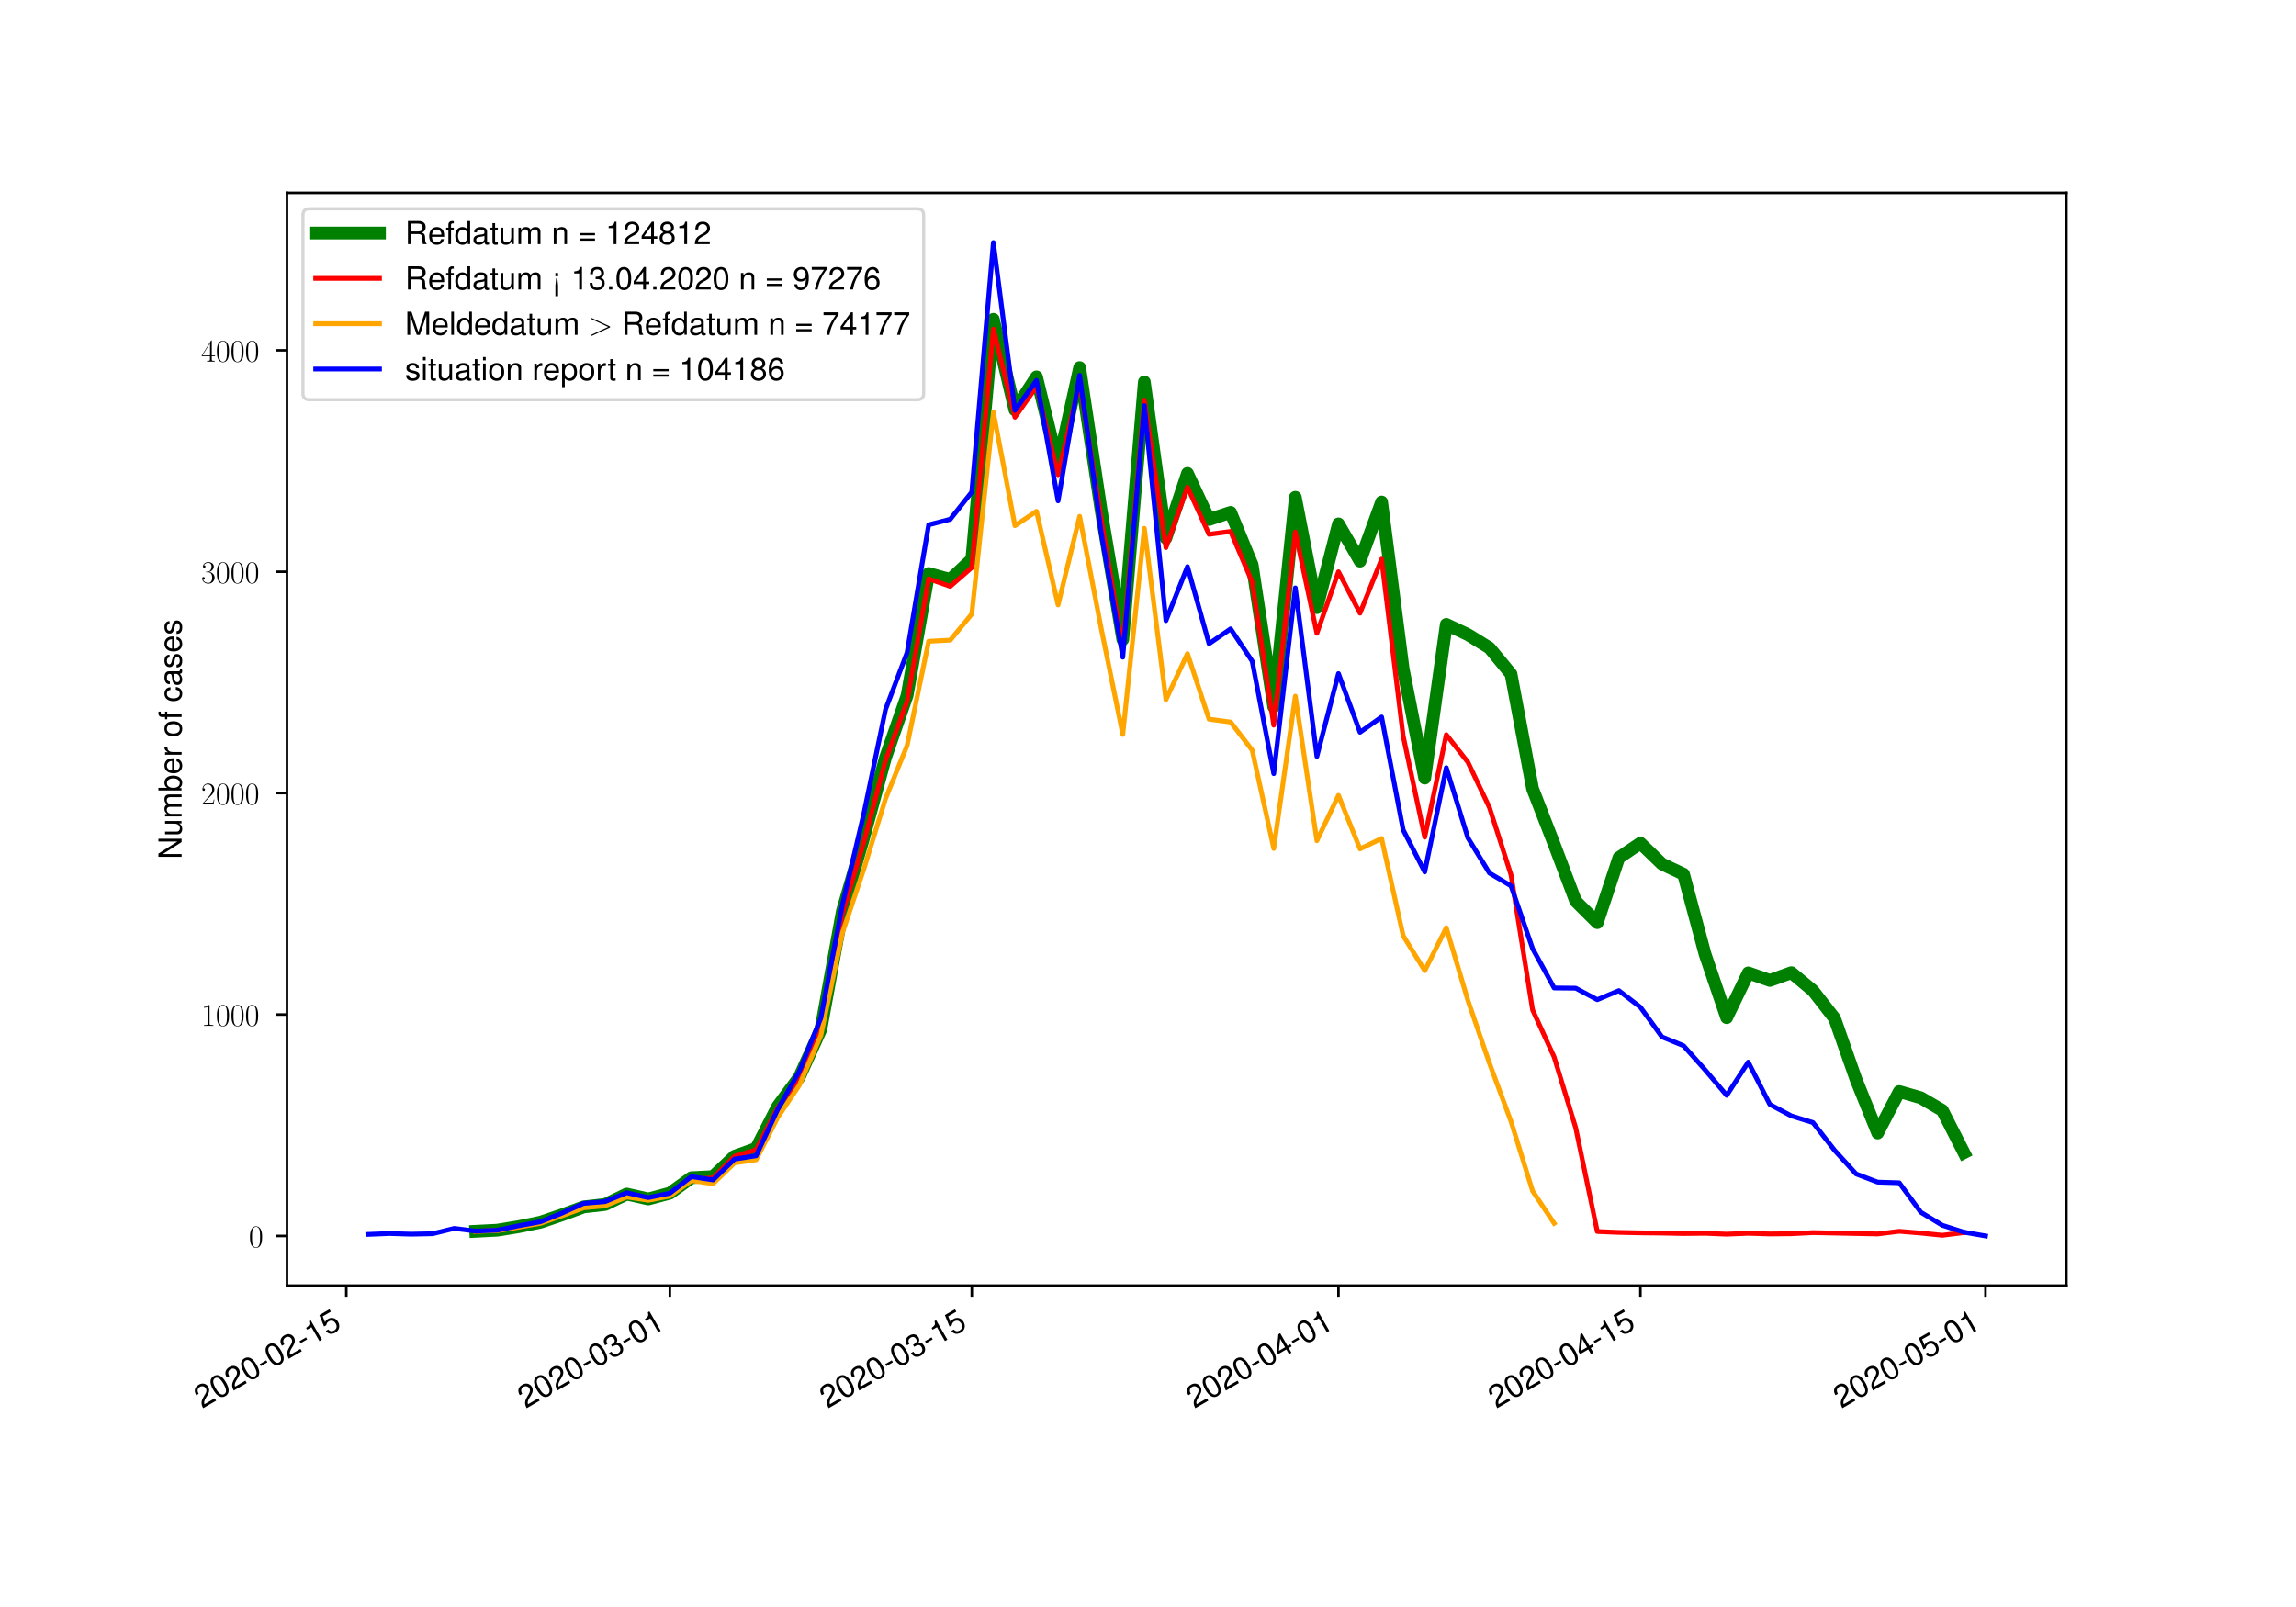<?xml version="1.0" encoding="utf-8" standalone="no"?>
<!DOCTYPE svg PUBLIC "-//W3C//DTD SVG 1.1//EN"
  "http://www.w3.org/Graphics/SVG/1.1/DTD/svg11.dtd">
<!-- Created with matplotlib (https://matplotlib.org/) -->
<svg height="504pt" version="1.1" viewBox="0 0 720 504" width="720pt" xmlns="http://www.w3.org/2000/svg" xmlns:xlink="http://www.w3.org/1999/xlink">
 <defs>
  <style type="text/css">
*{stroke-linecap:butt;stroke-linejoin:round;}
  </style>
 </defs>
 <g id="figure_1">
  <g id="patch_1">
   <path d="M 0 504 
L 720 504 
L 720 0 
L 0 0 
z
" style="fill:#ffffff;"/>
  </g>
  <g id="axes_1">
   <g id="patch_2">
    <path d="M 90 403.2 
L 648 403.2 
L 648 60.48 
L 90 60.48 
z
" style="fill:#ffffff;"/>
   </g>
   <g id="matplotlib.axis_1">
    <g id="xtick_1">
     <g id="line2d_1">
      <defs>
       <path d="M 0 0 
L 0 3.5 
" id="m853b518746" style="stroke:#000000;stroke-width:0.8;"/>
      </defs>
      <g>
       <use style="stroke:#000000;stroke-width:0.8;" x="108.6" xlink:href="#m853b518746" y="403.2"/>
      </g>
     </g>
     <g id="text_1">
      <!-- 2020-02-15 -->
      <defs>
       <path d="M 50.594 8.688 
L 13.297 8.688 
C 14.203 14.5 17.406 18.203 26.094 23.328 
L 36.094 28.734 
C 46 34.141 51.094 41.453 51.094 50.172 
C 51.094 56.078 48.703 61.594 44.5 65.391 
C 40.297 69.188 35.094 71 28.406 71 
C 19.406 71 12.703 67.797 8.797 61.797 
C 6.297 57.984 5.203 53.578 5 46.359 
L 13.797 46.359 
C 14.094 51.172 14.703 54.078 15.906 56.375 
C 18.203 60.688 22.797 63.297 28.094 63.297 
C 36.094 63.297 42.094 57.578 42.094 49.969 
C 42.094 44.359 38.797 39.547 32.5 35.938 
L 23.297 30.734 
C 8.5 22.312 4.203 15.609 3.406 0 
L 50.594 0 
z
" id="Nimbus_Sans_L_Regular-50"/>
       <path d="M 27.5 71 
C 20.906 71 14.906 68.094 11.203 63.188 
C 6.594 57.016 4.297 47.547 4.297 34.484 
C 4.297 10.672 12.297 -2 27.5 -2 
C 42.5 -2 50.703 10.672 50.703 33.891 
C 50.703 47.641 48.5 56.812 43.797 63.188 
C 40.094 68.188 34.203 71 27.5 71 
z
M 27.5 63.188 
C 37 63.188 41.703 53.625 41.703 34.688 
C 41.703 14.656 37.094 5.297 27.297 5.297 
C 18 5.297 13.297 15.062 13.297 34.391 
C 13.297 53.719 18 63.188 27.5 63.188 
z
" id="Nimbus_Sans_L_Regular-48"/>
       <path d="M 28.406 31.188 
L 4.594 31.188 
L 4.594 24 
L 28.406 24 
z
" id="Nimbus_Sans_L_Regular-45"/>
       <path d="M 25.906 50.5 
L 25.906 0 
L 34.703 0 
L 34.703 70.891 
L 28.906 70.891 
C 25.797 60 23.797 58.5 10.203 56.797 
L 10.203 50.5 
z
" id="Nimbus_Sans_L_Regular-49"/>
       <path d="M 47.594 71 
L 11 71 
L 5.703 32.438 
L 13.797 32.438 
C 17.906 37.297 21.297 39 26.797 39 
C 36.297 39 42.297 32.531 42.297 22.094 
C 42.297 11.953 36.406 5.797 26.797 5.797 
C 19.094 5.797 14.406 9.672 12.297 17.625 
L 3.5 17.625 
C 4.703 11.859 5.703 9.078 7.797 6.484 
C 11.797 1.094 19 -2 27 -2 
C 41.297 -2 51.297 8.375 51.297 23.281 
C 51.297 37.203 42 46.797 28.406 46.797 
C 23.406 46.797 19.406 45.5 15.297 42.5 
L 18.094 62.297 
L 47.594 62.297 
z
" id="Nimbus_Sans_L_Regular-53"/>
      </defs>
      <g transform="translate(63.416 441.822)rotate(-30)scale(0.1 -0.1)">
       <use transform="scale(0.996)" xlink:href="#Nimbus_Sans_L_Regular-50"/>
       <use transform="translate(55.392 0)scale(0.996)" xlink:href="#Nimbus_Sans_L_Regular-48"/>
       <use transform="translate(110.783 0)scale(0.996)" xlink:href="#Nimbus_Sans_L_Regular-50"/>
       <use transform="translate(166.175 0)scale(0.996)" xlink:href="#Nimbus_Sans_L_Regular-48"/>
       <use transform="translate(221.567 0)scale(0.996)" xlink:href="#Nimbus_Sans_L_Regular-45"/>
       <use transform="translate(254.742 0)scale(0.996)" xlink:href="#Nimbus_Sans_L_Regular-48"/>
       <use transform="translate(310.134 0)scale(0.996)" xlink:href="#Nimbus_Sans_L_Regular-50"/>
       <use transform="translate(365.525 0)scale(0.996)" xlink:href="#Nimbus_Sans_L_Regular-45"/>
       <use transform="translate(398.701 0)scale(0.996)" xlink:href="#Nimbus_Sans_L_Regular-49"/>
       <use transform="translate(454.092 0)scale(0.996)" xlink:href="#Nimbus_Sans_L_Regular-53"/>
      </g>
     </g>
    </g>
    <g id="xtick_2">
     <g id="line2d_2">
      <g>
       <use style="stroke:#000000;stroke-width:0.8;" x="210.055" xlink:href="#m853b518746" y="403.2"/>
      </g>
     </g>
     <g id="text_2">
      <!-- 2020-03-01 -->
      <defs>
       <path d="M 22.094 32.703 
L 23.203 32.703 
L 26.906 32.797 
C 36.594 32.797 41.594 28.422 41.594 19.938 
C 41.594 11.078 36.094 5.797 26.906 5.797 
C 17.297 5.797 12.594 10.578 12 20.844 
L 3.203 20.844 
C 3.594 15.156 4.594 11.469 6.297 8.281 
C 9.906 1.5 16.906 -2 26.594 -2 
C 41.203 -2 50.594 6.688 50.594 20.047 
C 50.594 29.016 47.094 34 38.594 36.891 
C 45.203 39.469 48.5 44.453 48.5 51.531 
C 48.5 63.688 40.406 71 26.906 71 
C 12.594 71 5 63.188 4.703 48.141 
L 13.5 48.141 
C 13.594 52.438 14 54.828 15.094 57.016 
C 17.094 60.906 21.5 63.297 27 63.297 
C 34.797 63.297 39.5 58.703 39.5 51.234 
C 39.5 46.25 37.703 43.266 33.797 41.672 
C 31.406 40.672 28.297 40.266 22.094 40.172 
z
" id="Nimbus_Sans_L_Regular-51"/>
      </defs>
      <g transform="translate(164.871 441.822)rotate(-30)scale(0.1 -0.1)">
       <use transform="scale(0.996)" xlink:href="#Nimbus_Sans_L_Regular-50"/>
       <use transform="translate(55.392 0)scale(0.996)" xlink:href="#Nimbus_Sans_L_Regular-48"/>
       <use transform="translate(110.783 0)scale(0.996)" xlink:href="#Nimbus_Sans_L_Regular-50"/>
       <use transform="translate(166.175 0)scale(0.996)" xlink:href="#Nimbus_Sans_L_Regular-48"/>
       <use transform="translate(221.567 0)scale(0.996)" xlink:href="#Nimbus_Sans_L_Regular-45"/>
       <use transform="translate(254.742 0)scale(0.996)" xlink:href="#Nimbus_Sans_L_Regular-48"/>
       <use transform="translate(310.134 0)scale(0.996)" xlink:href="#Nimbus_Sans_L_Regular-51"/>
       <use transform="translate(365.525 0)scale(0.996)" xlink:href="#Nimbus_Sans_L_Regular-45"/>
       <use transform="translate(398.701 0)scale(0.996)" xlink:href="#Nimbus_Sans_L_Regular-48"/>
       <use transform="translate(454.092 0)scale(0.996)" xlink:href="#Nimbus_Sans_L_Regular-49"/>
      </g>
     </g>
    </g>
    <g id="xtick_3">
     <g id="line2d_3">
      <g>
       <use style="stroke:#000000;stroke-width:0.8;" x="304.745" xlink:href="#m853b518746" y="403.2"/>
      </g>
     </g>
     <g id="text_3">
      <!-- 2020-03-15 -->
      <g transform="translate(259.562 441.822)rotate(-30)scale(0.1 -0.1)">
       <use transform="scale(0.996)" xlink:href="#Nimbus_Sans_L_Regular-50"/>
       <use transform="translate(55.392 0)scale(0.996)" xlink:href="#Nimbus_Sans_L_Regular-48"/>
       <use transform="translate(110.783 0)scale(0.996)" xlink:href="#Nimbus_Sans_L_Regular-50"/>
       <use transform="translate(166.175 0)scale(0.996)" xlink:href="#Nimbus_Sans_L_Regular-48"/>
       <use transform="translate(221.567 0)scale(0.996)" xlink:href="#Nimbus_Sans_L_Regular-45"/>
       <use transform="translate(254.742 0)scale(0.996)" xlink:href="#Nimbus_Sans_L_Regular-48"/>
       <use transform="translate(310.134 0)scale(0.996)" xlink:href="#Nimbus_Sans_L_Regular-51"/>
       <use transform="translate(365.525 0)scale(0.996)" xlink:href="#Nimbus_Sans_L_Regular-45"/>
       <use transform="translate(398.701 0)scale(0.996)" xlink:href="#Nimbus_Sans_L_Regular-49"/>
       <use transform="translate(454.092 0)scale(0.996)" xlink:href="#Nimbus_Sans_L_Regular-53"/>
      </g>
     </g>
    </g>
    <g id="xtick_4">
     <g id="line2d_4">
      <g>
       <use style="stroke:#000000;stroke-width:0.8;" x="419.727" xlink:href="#m853b518746" y="403.2"/>
      </g>
     </g>
     <g id="text_4">
      <!-- 2020-04-01 -->
      <defs>
       <path d="M 32.703 17 
L 32.703 0 
L 41.5 0 
L 41.5 17 
L 52 17 
L 52 24.891 
L 41.5 24.891 
L 41.5 70.891 
L 35 70.891 
L 2.797 26.297 
L 2.797 17 
z
M 32.703 24.891 
L 10.5 24.891 
L 32.703 55.891 
z
" id="Nimbus_Sans_L_Regular-52"/>
      </defs>
      <g transform="translate(374.544 441.822)rotate(-30)scale(0.1 -0.1)">
       <use transform="scale(0.996)" xlink:href="#Nimbus_Sans_L_Regular-50"/>
       <use transform="translate(55.392 0)scale(0.996)" xlink:href="#Nimbus_Sans_L_Regular-48"/>
       <use transform="translate(110.783 0)scale(0.996)" xlink:href="#Nimbus_Sans_L_Regular-50"/>
       <use transform="translate(166.175 0)scale(0.996)" xlink:href="#Nimbus_Sans_L_Regular-48"/>
       <use transform="translate(221.567 0)scale(0.996)" xlink:href="#Nimbus_Sans_L_Regular-45"/>
       <use transform="translate(254.742 0)scale(0.996)" xlink:href="#Nimbus_Sans_L_Regular-48"/>
       <use transform="translate(310.134 0)scale(0.996)" xlink:href="#Nimbus_Sans_L_Regular-52"/>
       <use transform="translate(365.525 0)scale(0.996)" xlink:href="#Nimbus_Sans_L_Regular-45"/>
       <use transform="translate(398.701 0)scale(0.996)" xlink:href="#Nimbus_Sans_L_Regular-48"/>
       <use transform="translate(454.092 0)scale(0.996)" xlink:href="#Nimbus_Sans_L_Regular-49"/>
      </g>
     </g>
    </g>
    <g id="xtick_5">
     <g id="line2d_5">
      <g>
       <use style="stroke:#000000;stroke-width:0.8;" x="514.418" xlink:href="#m853b518746" y="403.2"/>
      </g>
     </g>
     <g id="text_5">
      <!-- 2020-04-15 -->
      <g transform="translate(469.235 441.822)rotate(-30)scale(0.1 -0.1)">
       <use transform="scale(0.996)" xlink:href="#Nimbus_Sans_L_Regular-50"/>
       <use transform="translate(55.392 0)scale(0.996)" xlink:href="#Nimbus_Sans_L_Regular-48"/>
       <use transform="translate(110.783 0)scale(0.996)" xlink:href="#Nimbus_Sans_L_Regular-50"/>
       <use transform="translate(166.175 0)scale(0.996)" xlink:href="#Nimbus_Sans_L_Regular-48"/>
       <use transform="translate(221.567 0)scale(0.996)" xlink:href="#Nimbus_Sans_L_Regular-45"/>
       <use transform="translate(254.742 0)scale(0.996)" xlink:href="#Nimbus_Sans_L_Regular-48"/>
       <use transform="translate(310.134 0)scale(0.996)" xlink:href="#Nimbus_Sans_L_Regular-52"/>
       <use transform="translate(365.525 0)scale(0.996)" xlink:href="#Nimbus_Sans_L_Regular-45"/>
       <use transform="translate(398.701 0)scale(0.996)" xlink:href="#Nimbus_Sans_L_Regular-49"/>
       <use transform="translate(454.092 0)scale(0.996)" xlink:href="#Nimbus_Sans_L_Regular-53"/>
      </g>
     </g>
    </g>
    <g id="xtick_6">
     <g id="line2d_6">
      <g>
       <use style="stroke:#000000;stroke-width:0.8;" x="622.636" xlink:href="#m853b518746" y="403.2"/>
      </g>
     </g>
     <g id="text_6">
      <!-- 2020-05-01 -->
      <g transform="translate(577.453 441.822)rotate(-30)scale(0.1 -0.1)">
       <use transform="scale(0.996)" xlink:href="#Nimbus_Sans_L_Regular-50"/>
       <use transform="translate(55.392 0)scale(0.996)" xlink:href="#Nimbus_Sans_L_Regular-48"/>
       <use transform="translate(110.783 0)scale(0.996)" xlink:href="#Nimbus_Sans_L_Regular-50"/>
       <use transform="translate(166.175 0)scale(0.996)" xlink:href="#Nimbus_Sans_L_Regular-48"/>
       <use transform="translate(221.567 0)scale(0.996)" xlink:href="#Nimbus_Sans_L_Regular-45"/>
       <use transform="translate(254.742 0)scale(0.996)" xlink:href="#Nimbus_Sans_L_Regular-48"/>
       <use transform="translate(310.134 0)scale(0.996)" xlink:href="#Nimbus_Sans_L_Regular-53"/>
       <use transform="translate(365.525 0)scale(0.996)" xlink:href="#Nimbus_Sans_L_Regular-45"/>
       <use transform="translate(398.701 0)scale(0.996)" xlink:href="#Nimbus_Sans_L_Regular-48"/>
       <use transform="translate(454.092 0)scale(0.996)" xlink:href="#Nimbus_Sans_L_Regular-49"/>
      </g>
     </g>
    </g>
   </g>
   <g id="matplotlib.axis_2">
    <g id="ytick_1">
     <g id="line2d_7">
      <defs>
       <path d="M 0 0 
L -3.5 0 
" id="m5838a04864" style="stroke:#000000;stroke-width:0.8;"/>
      </defs>
      <g>
       <use style="stroke:#000000;stroke-width:0.8;" x="90" xlink:href="#m5838a04864" y="387.622"/>
      </g>
     </g>
     <g id="text_7">
      <!-- $0$ -->
      <defs>
       <path d="M 42 31.844 
C 42 37.969 41.906 48.422 37.703 56.453 
C 34 63.484 28.094 66 22.906 66 
C 18.094 66 12 63.781 8.203 56.562 
C 4.203 49.016 3.797 39.672 3.797 31.844 
C 3.797 26.109 3.906 17.375 7 9.734 
C 11.297 -0.609 19 -2 22.906 -2 
C 27.5 -2 34.5 -0.109 38.594 9.438 
C 41.594 16.375 42 24.5 42 31.844 
z
M 22.906 -0.406 
C 16.5 -0.406 12.703 5.125 11.297 12.75 
C 10.203 18.688 10.203 27.328 10.203 32.953 
C 10.203 40.688 10.203 47.109 11.5 53.234 
C 13.406 61.781 19 64.391 22.906 64.391 
C 27 64.391 32.297 61.672 34.203 53.438 
C 35.5 47.719 35.594 40.984 35.594 32.953 
C 35.594 26.422 35.594 18.375 34.406 12.453 
C 32.297 1.5 26.406 -0.406 22.906 -0.406 
z
" id="CMR17-48"/>
      </defs>
      <g transform="translate(78.019 391.171)scale(0.1 -0.1)">
       <use transform="scale(0.996)" xlink:href="#CMR17-48"/>
      </g>
     </g>
    </g>
    <g id="ytick_2">
     <g id="line2d_8">
      <g>
       <use style="stroke:#000000;stroke-width:0.8;" x="90" xlink:href="#m5838a04864" y="318.185"/>
      </g>
     </g>
     <g id="text_8">
      <!-- $1000$ -->
      <defs>
       <path d="M 26.594 63.797 
C 26.594 65.891 26.5 66 25.094 66 
C 21.203 61.359 15.297 59.891 9.703 59.688 
C 9.406 59.688 8.906 59.688 8.797 59.5 
C 8.703 59.297 8.703 59.094 8.703 57 
C 11.797 57 17 57.594 21 59.984 
L 21 7.297 
C 21 3.797 20.797 2.594 12.203 2.594 
L 9.203 2.594 
L 9.203 0 
C 14 0.094 19 0.188 23.797 0.188 
C 28.594 0.188 33.594 0.094 38.406 0 
L 38.406 2.594 
L 35.406 2.594 
C 26.797 2.594 26.594 3.688 26.594 7.297 
z
" id="CMR17-49"/>
      </defs>
      <g transform="translate(63.075 321.734)scale(0.1 -0.1)">
       <use transform="scale(0.996)" xlink:href="#CMR17-49"/>
       <use transform="translate(45.69 0)scale(0.996)" xlink:href="#CMR17-48"/>
       <use transform="translate(91.381 0)scale(0.996)" xlink:href="#CMR17-48"/>
       <use transform="translate(137.071 0)scale(0.996)" xlink:href="#CMR17-48"/>
      </g>
     </g>
    </g>
    <g id="ytick_3">
     <g id="line2d_9">
      <g>
       <use style="stroke:#000000;stroke-width:0.8;" x="90" xlink:href="#m5838a04864" y="248.748"/>
      </g>
     </g>
     <g id="text_9">
      <!-- $2000$ -->
      <defs>
       <path d="M 41.703 15.469 
L 39.906 15.469 
C 38.906 8.391 38.094 7.188 37.703 6.594 
C 37.203 5.797 30 5.797 28.594 5.797 
L 9.406 5.797 
C 13 9.688 20 16.766 28.5 24.938 
C 34.594 30.719 41.703 37.5 41.703 47.391 
C 41.703 59.188 32.297 66 21.797 66 
C 10.797 66 4.094 56.297 4.094 47.297 
C 4.094 43.391 7 42.891 8.203 42.891 
C 9.203 42.891 12.203 43.484 12.203 46.984 
C 12.203 50.094 9.594 51 8.203 51 
C 7.594 51 7 50.891 6.594 50.688 
C 8.5 59.188 14.297 63.391 20.406 63.391 
C 29.094 63.391 34.797 56.5 34.797 47.391 
C 34.797 38.703 29.703 31.219 24 24.734 
L 4.094 2.297 
L 4.094 0 
L 39.297 0 
z
" id="CMR17-50"/>
      </defs>
      <g transform="translate(63.075 252.297)scale(0.1 -0.1)">
       <use transform="scale(0.996)" xlink:href="#CMR17-50"/>
       <use transform="translate(45.69 0)scale(0.996)" xlink:href="#CMR17-48"/>
       <use transform="translate(91.381 0)scale(0.996)" xlink:href="#CMR17-48"/>
       <use transform="translate(137.071 0)scale(0.996)" xlink:href="#CMR17-48"/>
      </g>
     </g>
    </g>
    <g id="ytick_4">
     <g id="line2d_10">
      <g>
       <use style="stroke:#000000;stroke-width:0.8;" x="90" xlink:href="#m5838a04864" y="179.311"/>
      </g>
     </g>
     <g id="text_10">
      <!-- $3000$ -->
      <defs>
       <path d="M 22.094 34 
C 31 34 34.906 26.141 34.906 17.094 
C 34.906 5.031 28.5 0.391 22.703 0.391 
C 17.406 0.391 8.797 3.016 6.094 10.797 
C 6.594 10.594 7.094 10.594 7.594 10.594 
C 10 10.594 11.797 12.188 11.797 14.797 
C 11.797 17.688 9.594 19 7.594 19 
C 5.906 19 3.297 18.188 3.297 14.484 
C 3.297 5.234 12.297 -2 22.906 -2 
C 34 -2 42.5 6.75 42.5 16.984 
C 42.5 26.844 34.5 34 25 35.094 
C 32.594 36.672 39.906 43.375 39.906 52.391 
C 39.906 60.25 32 66 23 66 
C 13.906 66 5.906 60.344 5.906 52.297 
C 5.906 48.797 8.5 48.188 9.797 48.188 
C 11.906 48.188 13.703 49.484 13.703 52.094 
C 13.703 54.688 11.906 56 9.797 56 
C 9.406 56 8.906 56 8.5 55.797 
C 11.406 62.484 19.297 63.688 22.797 63.688 
C 26.297 63.688 32.906 61.969 32.906 52.297 
C 32.906 49.484 32.5 44.547 29.094 40.219 
C 26.094 36.391 22.703 36.188 19.406 35.891 
C 18.906 35.891 16.594 35.688 16.203 35.688 
C 15.5 35.594 15.094 35.5 15.094 34.797 
C 15.094 34.094 15.203 34 17.203 34 
z
" id="CMR17-51"/>
      </defs>
      <g transform="translate(63.075 182.86)scale(0.1 -0.1)">
       <use transform="scale(0.996)" xlink:href="#CMR17-51"/>
       <use transform="translate(45.69 0)scale(0.996)" xlink:href="#CMR17-48"/>
       <use transform="translate(91.381 0)scale(0.996)" xlink:href="#CMR17-48"/>
       <use transform="translate(137.071 0)scale(0.996)" xlink:href="#CMR17-48"/>
      </g>
     </g>
    </g>
    <g id="ytick_5">
     <g id="line2d_11">
      <g>
       <use style="stroke:#000000;stroke-width:0.8;" x="90" xlink:href="#m5838a04864" y="109.874"/>
      </g>
     </g>
     <g id="text_11">
      <!-- $4000$ -->
      <defs>
       <path d="M 33.594 64.797 
C 33.594 66.891 33.5 67 31.703 67 
L 2 19.594 
L 2 17 
L 27.797 17 
L 27.797 7.188 
C 27.797 3.594 27.594 2.594 20.594 2.594 
L 18.703 2.594 
L 18.703 0 
C 21.906 0.188 27.297 0.188 30.703 0.188 
C 34.094 0.188 39.5 0.188 42.703 0 
L 42.703 2.594 
L 40.797 2.594 
C 33.797 2.594 33.594 3.594 33.594 7.188 
L 33.594 17 
L 43.797 17 
L 43.797 19.594 
L 33.594 19.594 
z
M 28.094 58.172 
L 28.094 19.594 
L 4 19.594 
z
" id="CMR17-52"/>
      </defs>
      <g transform="translate(63.075 113.423)scale(0.1 -0.1)">
       <use transform="scale(0.996)" xlink:href="#CMR17-52"/>
       <use transform="translate(45.69 0)scale(0.996)" xlink:href="#CMR17-48"/>
       <use transform="translate(91.381 0)scale(0.996)" xlink:href="#CMR17-48"/>
       <use transform="translate(137.071 0)scale(0.996)" xlink:href="#CMR17-48"/>
      </g>
     </g>
    </g>
    <g id="text_12">
     <!-- Number of cases -->
     <defs>
      <path d="M 64.594 73 
L 55.797 73 
L 55.797 13.312 
L 17.703 73 
L 7.594 73 
L 7.594 0 
L 16.406 0 
L 16.406 59.172 
L 54.094 0 
L 64.594 0 
z
" id="Nimbus_Sans_L_Regular-78"/>
      <path d="M 48.203 0.297 
L 48.203 52 
L 39.906 52 
L 39.906 22.719 
C 39.906 12.188 34.297 5.297 25.594 5.297 
C 19 5.297 14.797 9.234 14.797 15.438 
L 14.797 52 
L 6.5 52 
L 6.5 12.188 
C 6.5 3.594 13 -2 23.203 -2 
C 30.906 -2 35.797 0.688 40.703 7.562 
L 40.703 0.297 
z
" id="Nimbus_Sans_L_Regular-117"/>
      <path d="M 7 52 
L 7 0 
L 15.406 0 
L 15.406 32.641 
C 15.406 40.578 20.906 46.688 27.703 46.688 
C 33.906 46.688 37.406 42.875 37.406 36.172 
L 37.406 0 
L 45.797 0 
L 45.797 32.953 
C 45.797 40.578 51.297 46.688 58.094 46.688 
C 64.203 46.688 67.797 42.781 67.797 36.172 
L 67.797 0 
L 76.203 0 
L 76.203 39.375 
C 76.203 48.797 70.797 54 61 54 
C 54 54 49.797 51.891 44.906 45.984 
C 41.797 51.594 37.594 54 30.797 54 
C 23.797 54 19.203 51.391 14.703 45.094 
L 14.703 52 
z
" id="Nimbus_Sans_L_Regular-109"/>
      <path d="M 5.406 73 
L 5.406 0.297 
L 12.906 0.297 
L 12.906 6.984 
C 16.906 0.891 22.203 -2 29.5 -2 
C 43.297 -2 52.297 9.281 52.297 26.594 
C 52.297 43.5 43.703 54 29.906 54 
C 22.703 54 17.594 51.297 13.703 45.391 
L 13.703 73 
z
M 28.297 46.188 
C 37.594 46.188 43.594 38.125 43.594 25.688 
C 43.594 13.859 37.406 5.797 28.297 5.797 
C 19.5 5.797 13.703 13.75 13.703 25.984 
C 13.703 38.234 19.5 46.188 28.297 46.188 
z
" id="Nimbus_Sans_L_Regular-98"/>
      <path d="M 51.297 23.188 
C 51.297 31.219 50.703 36.109 49.203 40.078 
C 45.797 48.797 37.797 54 28 54 
C 13.406 54 4 42.719 4 25.297 
C 4 8.516 13.094 -2 27.797 -2 
C 39.797 -2 48.094 4.797 50.203 15.906 
L 41.797 15.906 
C 39.5 9.188 34.797 5.688 28.094 5.688 
C 22.797 5.688 18.297 8.031 15.5 12.297 
C 13.5 15.219 12.797 18.141 12.703 23.188 
z
M 12.906 30 
C 13.594 39.875 19.5 46.297 27.906 46.297 
C 36.094 46.297 42.406 39.359 42.406 30.609 
C 42.406 30.406 42.406 30.203 42.297 30 
z
" id="Nimbus_Sans_L_Regular-101"/>
      <path d="M 6.906 52 
L 6.906 0 
L 15.297 0 
L 15.297 26.984 
C 15.297 34.422 17.203 39.281 21.203 42.156 
C 23.797 44.047 26.297 44.641 32.094 44.734 
L 32.094 53.188 
C 30.703 53.891 30 54 28.906 54 
C 23.5 54 19.406 50.797 14.594 42.969 
L 14.594 52 
z
" id="Nimbus_Sans_L_Regular-114"/>
      <path d="M 27.203 54 
C 12.5 54 3.594 43.5 3.594 25.984 
C 3.594 8.484 12.406 -2 27.297 -2 
C 42 -2 51 8.484 51 25.594 
C 51 43.609 42.297 54 27.203 54 
z
M 27.297 46.297 
C 36.703 46.297 42.297 38.625 42.297 25.688 
C 42.297 13.453 36.5 5.688 27.297 5.688 
C 18 5.688 12.297 13.359 12.297 25.984 
C 12.297 38.531 18 46.297 27.297 46.297 
z
" id="Nimbus_Sans_L_Regular-111"/>
      <path d="M 25.797 52 
L 17.094 52 
L 17.094 60.312 
C 17.094 63.859 19.094 65.688 22.906 65.688 
C 23.594 65.688 23.906 65.688 25.797 65.594 
L 25.797 72.484 
C 23.906 72.891 22.797 73 21.094 73 
C 13.406 73 8.797 68.594 8.797 61.016 
L 8.797 52 
L 1.797 52 
L 1.797 45.188 
L 8.797 45.188 
L 8.797 0 
L 17.094 0 
L 17.094 45.188 
L 25.797 45.188 
z
" id="Nimbus_Sans_L_Regular-102"/>
      <path d="M 47.094 34.953 
C 46.703 40.016 45.594 43.297 43.594 46.188 
C 40 51.094 33.703 54 26.406 54 
C 12.297 54 3.094 42.812 3.094 25.5 
C 3.094 8.672 12.094 -2 26.297 -2 
C 38.797 -2 46.703 5.5 47.703 18.234 
L 39.297 18.234 
C 37.906 9.875 33.594 5.688 26.5 5.688 
C 17.297 5.688 11.797 13.156 11.797 25.5 
C 11.797 38.531 17.203 46.297 26.297 46.297 
C 33.297 46.297 37.703 42.203 38.703 34.953 
z
" id="Nimbus_Sans_L_Regular-99"/>
      <path d="M 53.5 5.188 
C 52.594 5 52.203 5 51.703 5 
C 48.797 5 47.203 6.484 47.203 9.078 
L 47.203 39.719 
C 47.203 48.984 40.406 54 27.5 54 
C 19.906 54 13.594 51.797 10.094 47.891 
C 7.703 45.203 6.703 42.219 6.5 37.031 
L 14.906 37.031 
C 15.594 43.406 19.406 46.297 27.203 46.297 
C 34.703 46.297 38.906 43.5 38.906 38.531 
L 38.906 36.344 
C 38.906 32.859 36.797 31.359 30.203 30.562 
C 18.406 29.078 16.594 28.672 13.406 27.391 
C 7.297 24.891 4.203 20.219 4.203 13.453 
C 4.203 4 10.797 -2 21.406 -2 
C 28 -2 33.297 0.297 39.203 5.688 
C 39.797 0.391 42.406 -2 47.797 -2 
C 49.5 -2 50.797 -1.812 53.5 -1.109 
z
M 38.906 16.734 
C 38.906 13.953 38.094 12.266 35.594 9.969 
C 32.203 6.891 28.094 5.297 23.203 5.297 
C 16.703 5.297 12.906 8.375 12.906 13.656 
C 12.906 19.125 16.594 21.906 25.5 23.203 
C 34.297 24.406 36.094 24.797 38.906 26.094 
z
" id="Nimbus_Sans_L_Regular-97"/>
      <path d="M 43.797 37.938 
C 43.703 48.188 36.906 54 24.797 54 
C 12.594 54 4.703 47.688 4.703 38.031 
C 4.703 29.875 8.906 25.984 21.297 23 
L 29.094 21.109 
C 34.906 19.719 37.203 17.641 37.203 13.859 
C 37.203 8.969 32.297 5.688 25 5.688 
C 20.5 5.688 16.703 6.984 14.594 9.172 
C 13.297 10.672 12.703 12.156 12.203 15.844 
L 3.406 15.844 
C 3.797 3.797 10.594 -2 24.297 -2 
C 37.5 -2 45.906 4.5 45.906 14.547 
C 45.906 22.312 41.5 26.594 31.094 29.078 
L 23.094 30.969 
C 16.297 32.562 13.406 34.75 13.406 38.422 
C 13.406 43.203 17.703 46.297 24.5 46.297 
C 31.203 46.297 34.797 43.406 35 37.938 
z
" id="Nimbus_Sans_L_Regular-115"/>
     </defs>
     <g transform="translate(56.953 269.488)rotate(-90)scale(0.1 -0.1)">
      <use transform="scale(0.996)" xlink:href="#Nimbus_Sans_L_Regular-78"/>
      <use transform="translate(71.93 0)scale(0.996)" xlink:href="#Nimbus_Sans_L_Regular-117"/>
      <use transform="translate(127.322 0)scale(0.996)" xlink:href="#Nimbus_Sans_L_Regular-109"/>
      <use transform="translate(210.31 0)scale(0.996)" xlink:href="#Nimbus_Sans_L_Regular-98"/>
      <use transform="translate(265.702 0)scale(0.996)" xlink:href="#Nimbus_Sans_L_Regular-101"/>
      <use transform="translate(321.093 0)scale(0.996)" xlink:href="#Nimbus_Sans_L_Regular-114"/>
      <use transform="translate(381.964 0)scale(0.996)" xlink:href="#Nimbus_Sans_L_Regular-111"/>
      <use transform="translate(437.356 0)scale(0.996)" xlink:href="#Nimbus_Sans_L_Regular-102"/>
      <use transform="translate(492.746 0)scale(0.996)" xlink:href="#Nimbus_Sans_L_Regular-99"/>
      <use transform="translate(542.559 0)scale(0.996)" xlink:href="#Nimbus_Sans_L_Regular-97"/>
      <use transform="translate(597.951 0)scale(0.996)" xlink:href="#Nimbus_Sans_L_Regular-115"/>
      <use transform="translate(647.764 0)scale(0.996)" xlink:href="#Nimbus_Sans_L_Regular-101"/>
      <use transform="translate(703.156 0)scale(0.996)" xlink:href="#Nimbus_Sans_L_Regular-115"/>
     </g>
    </g>
   </g>
   <g id="line2d_12">
    <path clip-path="url(#p0893c3ebbc)" d="M 149.182 386.164 
L 155.945 385.816 
L 162.709 384.705 
L 169.473 383.317 
L 176.236 381.025 
L 183 378.526 
L 189.764 377.762 
L 196.527 374.498 
L 203.291 376.026 
L 210.055 374.22 
L 216.818 369.36 
L 223.582 369.013 
L 230.345 362.625 
L 237.109 360.194 
L 243.873 347.001 
L 250.636 337.836 
L 257.4 322.907 
L 264.164 285.758 
L 270.927 262.427 
L 277.691 237.569 
L 284.455 218.126 
L 291.218 179.866 
L 297.982 181.741 
L 304.745 175.422 
L 311.509 100.153 
L 318.273 128.553 
L 325.036 118.206 
L 331.8 145.773 
L 338.564 115.29 
L 345.327 160.216 
L 352.091 200.559 
L 358.855 119.803 
L 365.618 168.757 
L 372.382 148.481 
L 379.145 162.924 
L 385.909 160.702 
L 392.673 177.158 
L 399.436 221.667 
L 406.2 155.98 
L 412.964 190.56 
L 419.727 164.313 
L 426.491 175.978 
L 433.255 157.438 
L 440.018 209.794 
L 446.782 244.026 
L 453.545 195.837 
L 460.309 199.031 
L 467.073 203.197 
L 473.836 211.391 
L 480.6 247.359 
L 487.364 264.788 
L 494.127 282.633 
L 500.891 289.369 
L 507.655 269.023 
L 514.418 264.441 
L 521.182 270.968 
L 527.945 274.162 
L 534.709 299.298 
L 541.473 319.157 
L 548.236 305.131 
L 555 307.492 
L 561.764 305.061 
L 568.527 310.686 
L 575.291 319.365 
L 582.055 338.599 
L 588.818 355.334 
L 595.582 342.349 
L 602.345 344.293 
L 609.109 348.251 
L 615.873 361.514 
" style="fill:none;stroke:#008000;stroke-linecap:square;stroke-width:4;"/>
   </g>
   <g id="line2d_13">
    <path clip-path="url(#p0893c3ebbc)" d="M 149.182 386.164 
L 155.945 385.886 
L 162.709 384.844 
L 169.473 383.594 
L 176.236 381.234 
L 183 378.734 
L 189.764 377.97 
L 196.527 374.776 
L 203.291 376.095 
L 210.055 374.429 
L 216.818 369.846 
L 223.582 369.429 
L 230.345 362.625 
L 237.109 360.611 
L 243.873 347.418 
L 250.636 338.46 
L 257.4 323.323 
L 264.164 286.66 
L 270.927 264.024 
L 277.691 238.471 
L 284.455 219.932 
L 291.218 181.533 
L 297.982 183.894 
L 304.745 177.992 
L 311.509 103.208 
L 318.273 130.844 
L 325.036 121.262 
L 331.8 148.898 
L 338.564 119.734 
L 345.327 162.785 
L 352.091 203.544 
L 358.855 125.497 
L 365.618 171.742 
L 372.382 152.786 
L 379.145 167.576 
L 385.909 166.673 
L 392.673 182.574 
L 399.436 227.431 
L 406.2 166.882 
L 412.964 198.614 
L 419.727 179.311 
L 426.491 192.296 
L 433.255 175.353 
L 440.018 230.833 
L 446.782 262.566 
L 453.545 230.417 
L 460.309 239.027 
L 467.073 253.261 
L 473.836 274.37 
L 480.6 316.727 
L 487.364 331.517 
L 494.127 353.737 
L 500.891 386.233 
L 507.655 386.511 
L 514.418 386.65 
L 521.182 386.719 
L 527.945 386.858 
L 534.709 386.789 
L 541.473 387.066 
L 548.236 386.789 
L 555 386.997 
L 561.764 386.927 
L 568.527 386.58 
L 575.291 386.719 
L 582.055 386.858 
L 588.818 386.997 
L 595.582 386.164 
L 602.345 386.719 
L 609.109 387.414 
L 615.873 386.58 
" style="fill:none;stroke:#ff0000;stroke-linecap:square;stroke-width:1.5;"/>
   </g>
   <g id="line2d_14">
    <path clip-path="url(#p0893c3ebbc)" d="M 149.182 386.164 
L 155.945 385.955 
L 162.709 384.844 
L 169.473 383.664 
L 176.236 381.303 
L 183 378.803 
L 189.764 378.178 
L 196.527 375.401 
L 203.291 376.442 
L 210.055 375.123 
L 216.818 370.263 
L 223.582 371.235 
L 230.345 364.708 
L 237.109 363.736 
L 243.873 350.473 
L 250.636 340.405 
L 257.4 324.781 
L 264.164 292.632 
L 270.927 272.426 
L 277.691 250.484 
L 284.455 233.819 
L 291.218 201.114 
L 297.982 200.767 
L 304.745 192.573 
L 311.509 129.247 
L 318.273 164.868 
L 325.036 160.355 
L 331.8 189.726 
L 338.564 161.952 
L 345.327 197.087 
L 352.091 230.347 
L 358.855 165.701 
L 365.618 219.446 
L 372.382 205.003 
L 379.145 225.556 
L 385.909 226.459 
L 392.673 235.277 
L 399.436 266.107 
L 406.2 218.335 
L 412.964 263.677 
L 419.727 249.442 
L 426.491 266.246 
L 433.255 262.982 
L 440.018 293.465 
L 446.782 304.436 
L 453.545 290.966 
L 460.309 313.741 
L 467.073 333.461 
L 473.836 351.723 
L 480.6 373.526 
L 487.364 383.664 
" style="fill:none;stroke:#ffa500;stroke-linecap:square;stroke-width:1.5;"/>
   </g>
   <g id="line2d_15">
    <path clip-path="url(#p0893c3ebbc)" d="M 115.364 387.136 
L 122.127 386.858 
L 128.891 387.066 
L 135.655 386.927 
L 142.418 385.261 
L 149.182 386.094 
L 155.945 385.816 
L 162.709 384.428 
L 169.473 383.178 
L 176.236 380.47 
L 183 377.415 
L 189.764 376.859 
L 196.527 374.082 
L 203.291 375.609 
L 210.055 374.22 
L 216.818 369.013 
L 223.582 370.054 
L 230.345 363.527 
L 237.109 362.486 
L 243.873 347.973 
L 250.636 336.03 
L 257.4 319.296 
L 264.164 283.814 
L 270.927 254.997 
L 277.691 222.501 
L 284.455 204.655 
L 291.218 164.59 
L 297.982 162.854 
L 304.745 154.314 
L 311.509 76.058 
L 318.273 128.691 
L 325.036 119.317 
L 331.8 157.091 
L 338.564 117.72 
L 345.327 167.021 
L 352.091 206.114 
L 358.855 127.233 
L 365.618 194.657 
L 372.382 177.714 
L 379.145 201.878 
L 385.909 197.226 
L 392.673 207.363 
L 399.436 242.637 
L 406.2 184.38 
L 412.964 237.221 
L 419.727 211.252 
L 426.491 229.653 
L 433.255 224.862 
L 440.018 260.274 
L 446.782 273.467 
L 453.545 240.763 
L 460.309 262.774 
L 467.073 273.815 
L 473.836 277.842 
L 480.6 297.493 
L 487.364 309.852 
L 494.127 309.922 
L 500.891 313.533 
L 507.655 310.686 
L 514.418 315.893 
L 521.182 325.198 
L 527.945 327.975 
L 534.709 335.544 
L 541.473 343.529 
L 548.236 333.114 
L 555 346.376 
L 561.764 349.987 
L 568.527 352.07 
L 575.291 360.75 
L 582.055 368.179 
L 588.818 370.749 
L 595.582 370.957 
L 602.345 380.192 
L 609.109 384.289 
L 615.873 386.441 
L 622.636 387.622 
" style="fill:none;stroke:#0000ff;stroke-linecap:square;stroke-width:1.5;"/>
   </g>
   <g id="patch_3">
    <path d="M 90 403.2 
L 90 60.48 
" style="fill:none;stroke:#000000;stroke-linecap:square;stroke-linejoin:miter;stroke-width:0.8;"/>
   </g>
   <g id="patch_4">
    <path d="M 648 403.2 
L 648 60.48 
" style="fill:none;stroke:#000000;stroke-linecap:square;stroke-linejoin:miter;stroke-width:0.8;"/>
   </g>
   <g id="patch_5">
    <path d="M 90 403.2 
L 648 403.2 
" style="fill:none;stroke:#000000;stroke-linecap:square;stroke-linejoin:miter;stroke-width:0.8;"/>
   </g>
   <g id="patch_6">
    <path d="M 90 60.48 
L 648 60.48 
" style="fill:none;stroke:#000000;stroke-linecap:square;stroke-linejoin:miter;stroke-width:0.8;"/>
   </g>
   <g id="legend_1">
    <g id="patch_7">
     <path d="M 97 125.361 
L 287.651 125.361 
Q 289.651 125.361 289.651 123.361 
L 289.651 67.48 
Q 289.651 65.48 287.651 65.48 
L 97 65.48 
Q 95 65.48 95 67.48 
L 95 123.361 
Q 95 125.361 97 125.361 
z
" style="fill:#ffffff;opacity:0.8;stroke:#cccccc;stroke-linejoin:miter;"/>
    </g>
    <g id="line2d_16">
     <path d="M 99 73.078 
L 119 73.078 
" style="fill:none;stroke:#008000;stroke-linecap:square;stroke-width:4;"/>
    </g>
    <g id="line2d_17"/>
    <g id="text_13">
     <!-- Refdatum n = 124812 -->
     <defs>
      <path d="M 18.594 31.797 
L 42.594 31.797 
C 50.906 31.797 54.594 27.734 54.594 18.609 
L 54.5 12.031 
C 54.5 7.469 55.297 3 56.594 0 
L 67.906 0 
L 67.906 2.297 
C 64.406 4.734 63.703 7.359 63.5 17.203 
C 63.406 29.359 61.5 32.984 53.594 36.391 
C 61.797 40.391 65.094 45.422 65.094 53.625 
C 65.094 66.094 57.203 73 42.906 73 
L 9.297 73 
L 9.297 0 
L 18.594 0 
z
M 18.594 40 
L 18.594 64.797 
L 41.094 64.797 
C 46.297 64.797 49.297 64 51.594 62.031 
C 54.094 59.953 55.406 56.688 55.406 52.344 
C 55.406 43.844 51 40 41.094 40 
z
" id="Nimbus_Sans_L_Regular-82"/>
      <path d="M 49.5 73 
L 41.203 73 
L 41.203 45.891 
C 37.703 51.188 32.094 54 25.094 54 
C 11.5 54 2.594 43.109 2.594 26.484 
C 2.594 8.875 11.297 -2 25.406 -2 
C 32.594 -2 37.594 0.688 42.094 7.188 
L 42.094 0.297 
L 49.5 0.297 
z
M 26.5 46.188 
C 35.5 46.188 41.203 38.234 41.203 25.797 
C 41.203 13.75 35.406 5.797 26.594 5.797 
C 17.406 5.797 11.297 13.859 11.297 25.984 
C 11.297 38.125 17.406 46.188 26.5 46.188 
z
" id="Nimbus_Sans_L_Regular-100"/>
      <path d="M 25.406 52 
L 16.797 52 
L 16.797 66.391 
L 8.5 66.391 
L 8.5 52 
L 1.406 52 
L 1.406 45.188 
L 8.5 45.188 
L 8.5 6.281 
C 8.5 1 12.094 -2 18.594 -2 
C 20.594 -2 22.594 -1.812 25.406 -1.312 
L 25.406 5.688 
C 24.297 5.391 23 5.297 21.406 5.297 
C 17.797 5.297 16.797 6.281 16.797 9.906 
L 16.797 45.188 
L 25.406 45.188 
z
" id="Nimbus_Sans_L_Regular-116"/>
      <path d="M 7 52 
L 7 0 
L 15.406 0 
L 15.406 28.672 
C 15.406 39.672 21 46.688 29.594 46.688 
C 36.203 46.688 40.406 42.688 40.406 36.375 
L 40.406 0 
L 48.703 0 
L 48.703 39.672 
C 48.703 48.391 42.203 54 32.094 54 
C 24.297 54 19.297 50.984 14.703 43.688 
L 14.703 52 
z
" id="Nimbus_Sans_L_Regular-110"/>
      <path d="M 53.406 35 
L 5 35 
L 5 28 
L 53.406 28 
z
M 53.406 18 
L 5 18 
L 5 11 
L 53.406 11 
z
" id="Nimbus_Sans_L_Regular-61"/>
      <path d="M 39.094 37.484 
C 46.406 41.891 48.797 45.469 48.797 52.141 
C 48.797 63.188 40.094 71 27.5 71 
C 15 71 6.203 63.188 6.203 52.141 
C 6.203 45.578 8.594 41.984 15.797 37.484 
C 7.703 33.594 3.703 27.719 3.703 19.938 
C 3.703 6.984 13.5 -2 27.5 -2 
C 41.5 -2 51.297 6.984 51.297 19.844 
C 51.297 27.719 47.297 33.594 39.094 37.484 
z
M 27.5 63.188 
C 35 63.188 39.797 58.812 39.797 51.938 
C 39.797 45.375 34.906 41 27.5 41 
C 20.094 41 15.203 45.375 15.203 52.047 
C 15.203 58.812 20.094 63.188 27.5 63.188 
z
M 27.5 33.594 
C 36.297 33.594 42.297 28.016 42.297 19.75 
C 42.297 11.375 36.297 5.797 27.297 5.797 
C 18.703 5.797 12.703 11.469 12.703 19.75 
C 12.703 28.016 18.703 33.594 27.5 33.594 
z
" id="Nimbus_Sans_L_Regular-56"/>
     </defs>
     <g transform="translate(127 76.578)scale(0.1 -0.1)">
      <use transform="scale(0.996)" xlink:href="#Nimbus_Sans_L_Regular-82"/>
      <use transform="translate(71.93 0)scale(0.996)" xlink:href="#Nimbus_Sans_L_Regular-101"/>
      <use transform="translate(127.322 0)scale(0.996)" xlink:href="#Nimbus_Sans_L_Regular-102"/>
      <use transform="translate(155.017 0)scale(0.996)" xlink:href="#Nimbus_Sans_L_Regular-100"/>
      <use transform="translate(210.409 0)scale(0.996)" xlink:href="#Nimbus_Sans_L_Regular-97"/>
      <use transform="translate(265.8 0)scale(0.996)" xlink:href="#Nimbus_Sans_L_Regular-116"/>
      <use transform="translate(293.495 0)scale(0.996)" xlink:href="#Nimbus_Sans_L_Regular-117"/>
      <use transform="translate(348.887 0)scale(0.996)" xlink:href="#Nimbus_Sans_L_Regular-109"/>
      <use transform="translate(459.571 0)scale(0.996)" xlink:href="#Nimbus_Sans_L_Regular-110"/>
      <use transform="translate(542.657 0)scale(0.996)" xlink:href="#Nimbus_Sans_L_Regular-61"/>
      <use transform="translate(628.534 0)scale(0.996)" xlink:href="#Nimbus_Sans_L_Regular-49"/>
      <use transform="translate(683.926 0)scale(0.996)" xlink:href="#Nimbus_Sans_L_Regular-50"/>
      <use transform="translate(739.317 0)scale(0.996)" xlink:href="#Nimbus_Sans_L_Regular-52"/>
      <use transform="translate(794.709 0)scale(0.996)" xlink:href="#Nimbus_Sans_L_Regular-56"/>
      <use transform="translate(850.101 0)scale(0.996)" xlink:href="#Nimbus_Sans_L_Regular-49"/>
      <use transform="translate(905.493 0)scale(0.996)" xlink:href="#Nimbus_Sans_L_Regular-50"/>
     </g>
    </g>
    <g id="line2d_18">
     <path d="M 99 87.299 
L 119 87.299 
" style="fill:none;stroke:#ff0000;stroke-linecap:square;stroke-width:1.5;"/>
    </g>
    <g id="line2d_19"/>
    <g id="text_14">
     <!-- Refdatum &lt; 13.04.2020 n = 97276 -->
     <defs>
      <path d="M 12.203 -20.906 
L 20.5 -20.906 
L 20.5 12.891 
L 18.297 35.188 
L 14.406 35.188 
L 12.203 12.891 
z
M 12.094 41.594 
L 20.5 41.594 
L 20.5 52 
L 12.094 52 
z
" id="Nimbus_Sans_L_Regular-161"/>
      <path d="M 19.094 10.391 
L 8.703 10.391 
L 8.703 0 
L 19.094 0 
z
" id="Nimbus_Sans_L_Regular-46"/>
      <path d="M 5.297 16.609 
C 7 4.891 14.594 -2 25.406 -2 
C 33.203 -2 40.297 1.797 44.406 8.109 
C 48.906 15.094 50.906 23.875 50.906 36.734 
C 50.906 48.484 49.094 55.984 44.906 62.203 
C 41 67.891 34.797 71 27 71 
C 13.5 71 3.797 61.031 3.797 47.297 
C 3.797 34.266 12.797 25 25.594 25 
C 32.297 25 37.203 27.391 41.797 32.891 
C 41.703 15.5 36.094 5.797 26 5.797 
C 19.797 5.797 15.5 9.734 14.094 16.609 
z
M 26.906 63.297 
C 35.094 63.297 41.297 56.578 41.297 47.5 
C 41.297 38.906 35.203 32.797 26.594 32.797 
C 18.094 32.797 12.797 38.609 12.797 48 
C 12.797 56.875 18.797 63.297 26.906 63.297 
z
" id="Nimbus_Sans_L_Regular-57"/>
      <path d="M 52 71 
L 4.594 71 
L 4.594 62.297 
L 42.906 62.297 
C 26 38.156 19.094 23.328 13.797 0 
L 23.203 0 
C 27.094 22.719 36 42.25 52 63.594 
z
" id="Nimbus_Sans_L_Regular-55"/>
      <path d="M 49.797 52.375 
C 48.094 64.094 40.5 71 29.703 71 
C 21.906 71 14.906 67.188 10.703 60.859 
C 6.297 53.891 4.297 45.109 4.297 32.25 
C 4.297 20.5 6.094 13 10.297 6.781 
C 14.094 1.094 20.297 -2 28.094 -2 
C 41.594 -2 51.297 7.969 51.297 21.688 
C 51.297 34.703 42.297 44 29.594 44 
C 22.594 44 17.094 41.297 13.297 36.094 
C 13.406 53.484 19 63.188 29.094 63.188 
C 35.297 63.188 39.594 59.25 41 52.375 
z
M 28.5 36.188 
C 37 36.188 42.297 30.375 42.297 20.984 
C 42.297 12.203 36.297 5.797 28.203 5.797 
C 20 5.797 13.797 12.5 13.797 21.484 
C 13.797 30.172 19.797 36.188 28.5 36.188 
z
" id="Nimbus_Sans_L_Regular-54"/>
     </defs>
     <g transform="translate(127 90.799)scale(0.1 -0.1)">
      <use transform="scale(0.996)" xlink:href="#Nimbus_Sans_L_Regular-82"/>
      <use transform="translate(71.93 0)scale(0.996)" xlink:href="#Nimbus_Sans_L_Regular-101"/>
      <use transform="translate(127.322 0)scale(0.996)" xlink:href="#Nimbus_Sans_L_Regular-102"/>
      <use transform="translate(155.017 0)scale(0.996)" xlink:href="#Nimbus_Sans_L_Regular-100"/>
      <use transform="translate(210.409 0)scale(0.996)" xlink:href="#Nimbus_Sans_L_Regular-97"/>
      <use transform="translate(265.8 0)scale(0.996)" xlink:href="#Nimbus_Sans_L_Regular-116"/>
      <use transform="translate(293.495 0)scale(0.996)" xlink:href="#Nimbus_Sans_L_Regular-117"/>
      <use transform="translate(348.887 0)scale(0.996)" xlink:href="#Nimbus_Sans_L_Regular-109"/>
      <use transform="translate(459.571 0)scale(0.996)" xlink:href="#Nimbus_Sans_L_Regular-161"/>
      <use transform="translate(520.441 0)scale(0.996)" xlink:href="#Nimbus_Sans_L_Regular-49"/>
      <use transform="translate(575.833 0)scale(0.996)" xlink:href="#Nimbus_Sans_L_Regular-51"/>
      <use transform="translate(631.224 0)scale(0.996)" xlink:href="#Nimbus_Sans_L_Regular-46"/>
      <use transform="translate(658.92 0)scale(0.996)" xlink:href="#Nimbus_Sans_L_Regular-48"/>
      <use transform="translate(714.311 0)scale(0.996)" xlink:href="#Nimbus_Sans_L_Regular-52"/>
      <use transform="translate(769.703 0)scale(0.996)" xlink:href="#Nimbus_Sans_L_Regular-46"/>
      <use transform="translate(797.398 0)scale(0.996)" xlink:href="#Nimbus_Sans_L_Regular-50"/>
      <use transform="translate(852.79 0)scale(0.996)" xlink:href="#Nimbus_Sans_L_Regular-48"/>
      <use transform="translate(908.181 0)scale(0.996)" xlink:href="#Nimbus_Sans_L_Regular-50"/>
      <use transform="translate(963.573 0)scale(0.996)" xlink:href="#Nimbus_Sans_L_Regular-48"/>
      <use transform="translate(1046.66 0)scale(0.996)" xlink:href="#Nimbus_Sans_L_Regular-110"/>
      <use transform="translate(1129.747 0)scale(0.996)" xlink:href="#Nimbus_Sans_L_Regular-61"/>
      <use transform="translate(1215.623 0)scale(0.996)" xlink:href="#Nimbus_Sans_L_Regular-57"/>
      <use transform="translate(1271.015 0)scale(0.996)" xlink:href="#Nimbus_Sans_L_Regular-55"/>
      <use transform="translate(1326.407 0)scale(0.996)" xlink:href="#Nimbus_Sans_L_Regular-50"/>
      <use transform="translate(1381.798 0)scale(0.996)" xlink:href="#Nimbus_Sans_L_Regular-55"/>
      <use transform="translate(1437.19 0)scale(0.996)" xlink:href="#Nimbus_Sans_L_Regular-54"/>
     </g>
    </g>
    <g id="line2d_20">
     <path d="M 99 101.519 
L 119 101.519 
" style="fill:none;stroke:#ffa500;stroke-linecap:square;stroke-width:1.5;"/>
    </g>
    <g id="line2d_21"/>
    <g id="text_15">
     <!-- Meldedatum $&gt;$ Refdatum  n = 74177 -->
     <defs>
      <path d="M 46.797 0 
L 67.297 61.172 
L 67.297 0 
L 76.094 0 
L 76.094 73 
L 63.203 73 
L 42 9.406 
L 20.406 73 
L 7.5 73 
L 7.5 0 
L 16.297 0 
L 16.297 61.172 
L 37 0 
z
" id="Nimbus_Sans_L_Regular-77"/>
      <path d="M 15.203 73 
L 6.797 73 
L 6.797 0 
L 15.203 0 
z
" id="Nimbus_Sans_L_Regular-108"/>
      <path d="M 65.906 22.812 
C 67.797 23.734 67.906 24.328 67.906 25.047 
C 67.906 25.641 67.703 26.359 65.906 27.156 
L 11.797 52.297 
C 10.5 52.891 10.297 53 10.094 53 
C 8.906 53 8.203 51.984 8.203 51.188 
C 8.203 49.984 9 49.578 10.297 48.969 
L 61.703 25.047 
L 10.203 1.016 
C 8.203 0.109 8.203 -0.609 8.203 -1.203 
C 8.203 -2 8.906 -3 10.094 -3 
C 10.297 -3 10.406 -2.906 11.797 -2.312 
z
" id="CMMI12-62"/>
     </defs>
     <g transform="translate(127 105.019)scale(0.1 -0.1)">
      <use transform="scale(0.996)" xlink:href="#Nimbus_Sans_L_Regular-77"/>
      <use transform="translate(82.988 0)scale(0.996)" xlink:href="#Nimbus_Sans_L_Regular-101"/>
      <use transform="translate(138.38 0)scale(0.996)" xlink:href="#Nimbus_Sans_L_Regular-108"/>
      <use transform="translate(160.497 0)scale(0.996)" xlink:href="#Nimbus_Sans_L_Regular-100"/>
      <use transform="translate(215.889 0)scale(0.996)" xlink:href="#Nimbus_Sans_L_Regular-101"/>
      <use transform="translate(271.28 0)scale(0.996)" xlink:href="#Nimbus_Sans_L_Regular-100"/>
      <use transform="translate(326.672 0)scale(0.996)" xlink:href="#Nimbus_Sans_L_Regular-97"/>
      <use transform="translate(382.064 0)scale(0.996)" xlink:href="#Nimbus_Sans_L_Regular-116"/>
      <use transform="translate(409.759 0)scale(0.996)" xlink:href="#Nimbus_Sans_L_Regular-117"/>
      <use transform="translate(465.15 0)scale(0.996)" xlink:href="#Nimbus_Sans_L_Regular-109"/>
      <use transform="translate(575.834 0)scale(0.996)" xlink:href="#CMMI12-62"/>
      <use transform="translate(679.401 0)scale(0.996)" xlink:href="#Nimbus_Sans_L_Regular-82"/>
      <use transform="translate(751.331 0)scale(0.996)" xlink:href="#Nimbus_Sans_L_Regular-101"/>
      <use transform="translate(806.723 0)scale(0.996)" xlink:href="#Nimbus_Sans_L_Regular-102"/>
      <use transform="translate(834.418 0)scale(0.996)" xlink:href="#Nimbus_Sans_L_Regular-100"/>
      <use transform="translate(889.81 0)scale(0.996)" xlink:href="#Nimbus_Sans_L_Regular-97"/>
      <use transform="translate(945.201 0)scale(0.996)" xlink:href="#Nimbus_Sans_L_Regular-116"/>
      <use transform="translate(972.897 0)scale(0.996)" xlink:href="#Nimbus_Sans_L_Regular-117"/>
      <use transform="translate(1028.288 0)scale(0.996)" xlink:href="#Nimbus_Sans_L_Regular-109"/>
      <use transform="translate(1138.972 0)scale(0.996)" xlink:href="#Nimbus_Sans_L_Regular-110"/>
      <use transform="translate(1222.059 0)scale(0.996)" xlink:href="#Nimbus_Sans_L_Regular-61"/>
      <use transform="translate(1307.935 0)scale(0.996)" xlink:href="#Nimbus_Sans_L_Regular-55"/>
      <use transform="translate(1363.327 0)scale(0.996)" xlink:href="#Nimbus_Sans_L_Regular-52"/>
      <use transform="translate(1418.719 0)scale(0.996)" xlink:href="#Nimbus_Sans_L_Regular-49"/>
      <use transform="translate(1474.11 0)scale(0.996)" xlink:href="#Nimbus_Sans_L_Regular-55"/>
      <use transform="translate(1529.502 0)scale(0.996)" xlink:href="#Nimbus_Sans_L_Regular-55"/>
     </g>
    </g>
    <g id="line2d_22">
     <path d="M 99 115.739 
L 119 115.739 
" style="fill:none;stroke:#0000ff;stroke-linecap:square;stroke-width:1.5;"/>
    </g>
    <g id="line2d_23"/>
    <g id="text_16">
     <!-- situation report n = 104186 -->
     <defs>
      <path d="M 15 52.469 
L 6.703 52.469 
L 6.703 0 
L 15 0 
z
M 15 73 
L 6.594 73 
L 6.594 62.484 
L 15 62.484 
z
" id="Nimbus_Sans_L_Regular-105"/>
      <path d="M 5.406 -22 
L 13.797 -22 
L 13.797 5.797 
C 18.203 0.391 23.094 -2 29.906 -2 
C 43.406 -2 52.297 8.875 52.297 25.5 
C 52.297 43 43.703 54 29.797 54 
C 22.703 54 17 50.797 13.094 44.594 
L 13.094 52.484 
L 5.406 52.484 
z
M 28.406 46.188 
C 37.594 46.188 43.594 38.125 43.594 25.688 
C 43.594 13.859 37.5 5.797 28.406 5.797 
C 19.594 5.797 13.797 13.75 13.797 25.984 
C 13.797 38.234 19.594 46.188 28.406 46.188 
z
" id="Nimbus_Sans_L_Regular-112"/>
     </defs>
     <g transform="translate(127 119.239)scale(0.1 -0.1)">
      <use transform="scale(0.996)" xlink:href="#Nimbus_Sans_L_Regular-115"/>
      <use transform="translate(49.813 0)scale(0.996)" xlink:href="#Nimbus_Sans_L_Regular-105"/>
      <use transform="translate(71.93 0)scale(0.996)" xlink:href="#Nimbus_Sans_L_Regular-116"/>
      <use transform="translate(99.625 0)scale(0.996)" xlink:href="#Nimbus_Sans_L_Regular-117"/>
      <use transform="translate(155.017 0)scale(0.996)" xlink:href="#Nimbus_Sans_L_Regular-97"/>
      <use transform="translate(210.409 0)scale(0.996)" xlink:href="#Nimbus_Sans_L_Regular-116"/>
      <use transform="translate(238.104 0)scale(0.996)" xlink:href="#Nimbus_Sans_L_Regular-105"/>
      <use transform="translate(260.22 0)scale(0.996)" xlink:href="#Nimbus_Sans_L_Regular-111"/>
      <use transform="translate(315.612 0)scale(0.996)" xlink:href="#Nimbus_Sans_L_Regular-110"/>
      <use transform="translate(398.699 0)scale(0.996)" xlink:href="#Nimbus_Sans_L_Regular-114"/>
      <use transform="translate(431.874 0)scale(0.996)" xlink:href="#Nimbus_Sans_L_Regular-101"/>
      <use transform="translate(487.266 0)scale(0.996)" xlink:href="#Nimbus_Sans_L_Regular-112"/>
      <use transform="translate(542.658 0)scale(0.996)" xlink:href="#Nimbus_Sans_L_Regular-111"/>
      <use transform="translate(598.049 0)scale(0.996)" xlink:href="#Nimbus_Sans_L_Regular-114"/>
      <use transform="translate(635.209 0)scale(0.996)" xlink:href="#Nimbus_Sans_L_Regular-116"/>
      <use transform="translate(690.599 0)scale(0.996)" xlink:href="#Nimbus_Sans_L_Regular-110"/>
      <use transform="translate(773.686 0)scale(0.996)" xlink:href="#Nimbus_Sans_L_Regular-61"/>
      <use transform="translate(859.562 0)scale(0.996)" xlink:href="#Nimbus_Sans_L_Regular-49"/>
      <use transform="translate(914.954 0)scale(0.996)" xlink:href="#Nimbus_Sans_L_Regular-48"/>
      <use transform="translate(970.346 0)scale(0.996)" xlink:href="#Nimbus_Sans_L_Regular-52"/>
      <use transform="translate(1025.737 0)scale(0.996)" xlink:href="#Nimbus_Sans_L_Regular-49"/>
      <use transform="translate(1081.129 0)scale(0.996)" xlink:href="#Nimbus_Sans_L_Regular-56"/>
      <use transform="translate(1136.521 0)scale(0.996)" xlink:href="#Nimbus_Sans_L_Regular-54"/>
     </g>
    </g>
   </g>
  </g>
 </g>
 <defs>
  <clipPath id="p0893c3ebbc">
   <rect height="342.72" width="558" x="90" y="60.48"/>
  </clipPath>
 </defs>
</svg>
